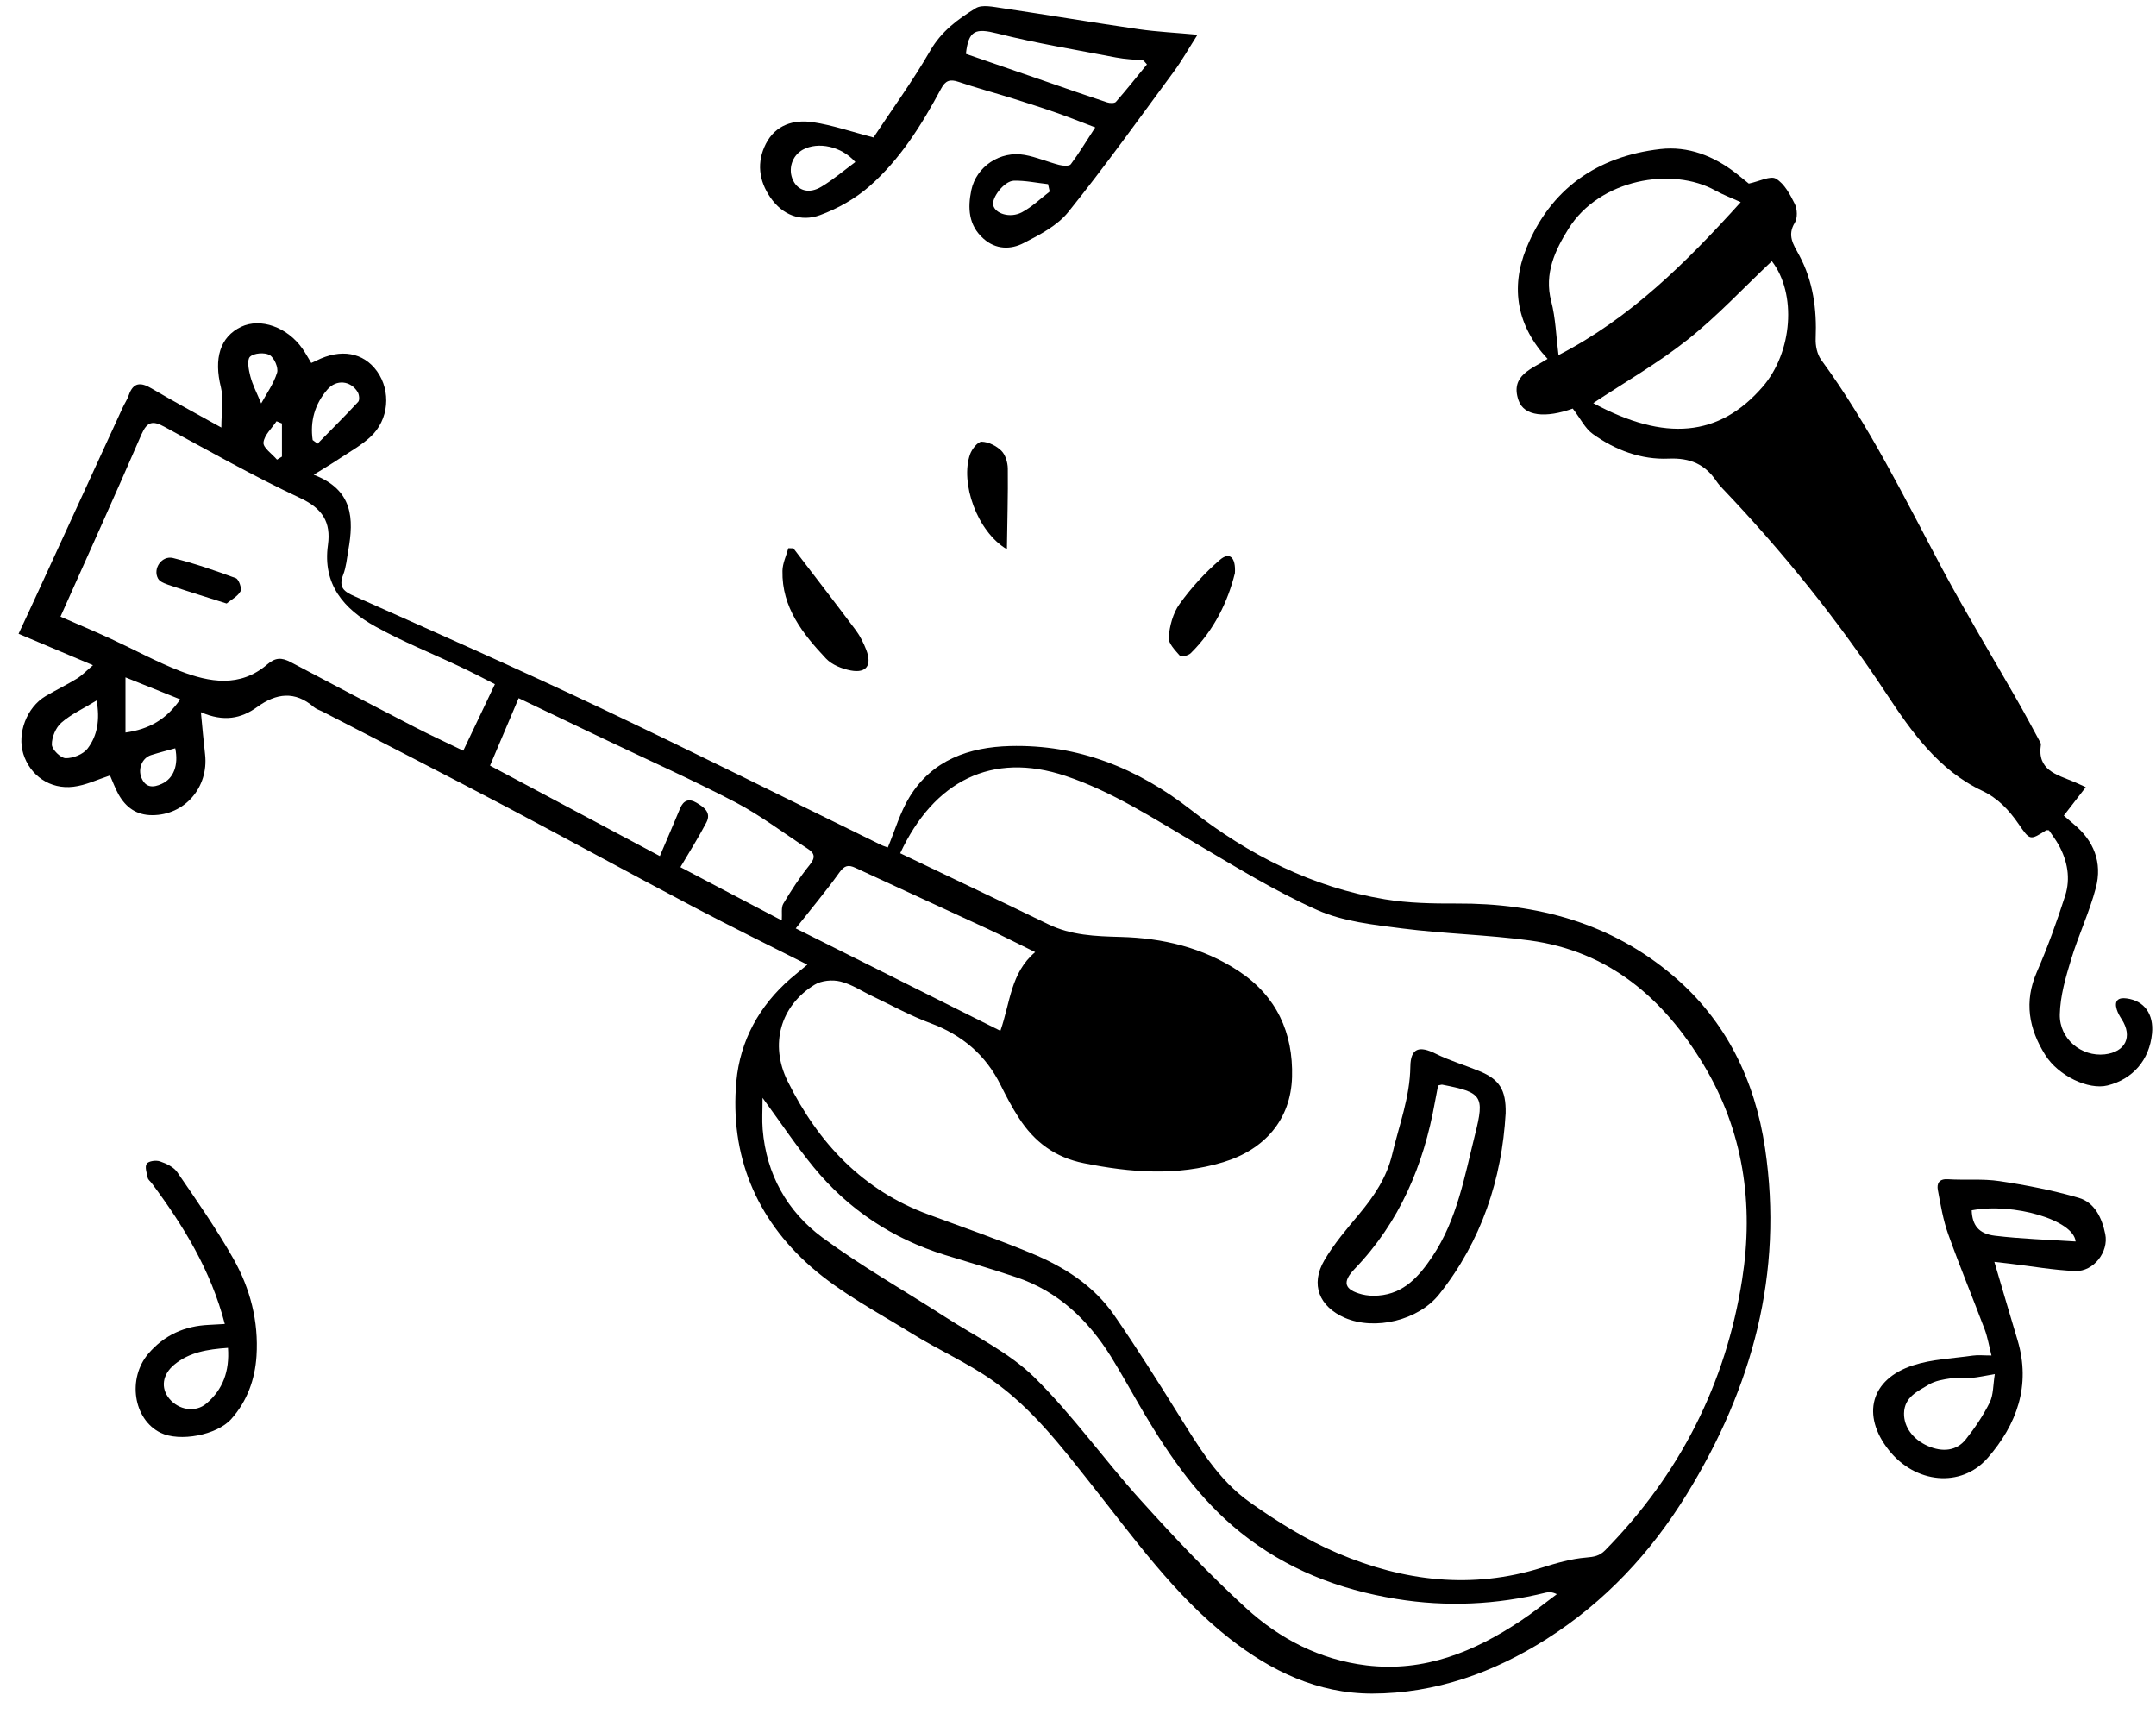 <svg width="195" height="155" viewBox="0 0 195 155" fill="none" xmlns="http://www.w3.org/2000/svg">
<path d="M73.05 87.24C69.46 85.43 66.06 83.76 62.7 81.99C57.06 79.02 51.46 75.95 45.82 72.97C40.29 70.06 34.72 67.21 29.16 64.34C28.9 64.21 28.6 64.12 28.39 63.94C26.68 62.45 24.98 62.68 23.26 63.93C21.81 64.98 20.24 65.3 18.17 64.4C18.31 65.84 18.41 67.03 18.55 68.23C18.88 71.21 16.69 73.72 13.76 73.71C12.35 73.71 11.39 73.01 10.73 71.85C10.39 71.24 10.16 70.58 9.95 70.12C8.81 70.49 7.75 71.01 6.64 71.14C4.52 71.4 2.72 70.12 2.11 68.17C1.53 66.31 2.42 63.96 4.12 62.95C5.05 62.4 6.03 61.93 6.96 61.36C7.43 61.07 7.82 60.65 8.41 60.15C6.03 59.15 3.9 58.25 1.68 57.31C2.37 55.83 3 54.49 3.62 53.13C6.11 47.71 8.6 42.29 11.09 36.87C11.26 36.49 11.51 36.14 11.64 35.75C12.05 34.55 12.73 34.54 13.72 35.13C15.69 36.29 17.7 37.37 20.02 38.66C20.02 37.23 20.24 36.07 19.98 35.02C19.33 32.42 19.89 30.47 21.81 29.55C23.56 28.72 25.98 29.57 27.35 31.52C27.63 31.92 27.87 32.36 28.15 32.82C28.32 32.74 28.47 32.69 28.61 32.61C30.82 31.5 32.87 31.86 34.1 33.57C35.38 35.36 35.19 37.95 33.51 39.5C32.67 40.28 31.63 40.85 30.67 41.49C30 41.94 29.3 42.35 28.37 42.93C31.95 44.29 32.01 46.92 31.5 49.77C31.37 50.51 31.31 51.28 31.04 51.97C30.59 53.14 31.12 53.5 32.12 53.94C39.54 57.25 46.98 60.54 54.32 64.02C62.84 68.06 71.27 72.28 79.73 76.42C79.91 76.51 80.12 76.56 80.3 76.63C80.95 75.08 81.41 73.45 82.26 72.07C84.31 68.72 87.64 67.56 91.34 67.46C97.51 67.3 102.89 69.46 107.73 73.24C112.92 77.3 118.7 80.24 125.27 81.32C127.39 81.67 129.59 81.71 131.74 81.7C139.04 81.66 145.74 83.47 151.35 88.25C156.12 92.3 158.73 97.69 159.64 103.82C161.33 115.14 158.48 125.49 152.57 135.1C149.32 140.39 145.16 144.85 139.89 148.2C135.08 151.25 129.84 153.13 124.1 153.14C119.18 153.14 114.94 151.1 111.16 148.12C106.2 144.21 102.56 139.08 98.67 134.18C96 130.81 93.36 127.37 89.83 124.87C87.53 123.24 84.9 122.08 82.49 120.59C79.38 118.66 76.06 116.93 73.34 114.54C68.37 110.18 66 104.45 66.6 97.78C66.94 94.09 68.67 90.95 71.5 88.49C71.96 88.09 72.45 87.71 73.03 87.22L73.05 87.24ZM81.41 77.15C85.92 79.31 90.36 81.41 94.78 83.56C96.87 84.58 99.08 84.66 101.35 84.72C105.15 84.82 108.78 85.67 112.02 87.8C115.47 90.07 116.97 93.4 116.86 97.39C116.75 101.22 114.4 103.95 110.63 105.09C106.44 106.36 102.26 106.03 98.03 105.18C95.42 104.66 93.55 103.25 92.16 101.1C91.55 100.16 91.02 99.16 90.52 98.15C89.16 95.39 87.02 93.58 84.13 92.51C82.35 91.85 80.67 90.92 78.95 90.1C77.97 89.64 77.04 89 76.01 88.75C75.29 88.57 74.3 88.66 73.68 89.04C70.58 90.94 69.59 94.44 71.24 97.77C74 103.34 78.02 107.64 84 109.83C87.09 110.97 90.2 112.05 93.25 113.31C96.21 114.53 98.91 116.23 100.77 118.92C102.78 121.83 104.67 124.83 106.54 127.83C108.38 130.77 110.17 133.81 113.04 135.84C115.54 137.61 118.21 139.27 121.02 140.46C126.96 142.98 133.14 143.74 139.46 141.75C140.76 141.34 142.11 140.95 143.45 140.84C144.17 140.78 144.67 140.7 145.18 140.18C151.91 133.33 156.09 125.14 157.57 115.69C158.64 108.88 157.69 102.27 154.07 96.26C150.47 90.28 145.53 86.01 138.36 85.04C134.53 84.52 130.64 84.44 126.8 83.95C124.22 83.62 121.5 83.33 119.17 82.3C115.34 80.6 111.74 78.37 108.12 76.24C104.31 74 100.61 71.58 96.37 70.16C89.69 67.93 84.46 70.64 81.42 77.15H81.41ZM44.77 61.87C43.83 61.39 42.73 60.81 41.6 60.28C39.04 59.07 36.39 58.01 33.93 56.64C31.12 55.08 29.16 52.85 29.66 49.28C29.95 47.21 29.16 45.97 27.14 45.03C22.95 43.07 18.92 40.78 14.85 38.58C13.82 38.02 13.31 38.11 12.8 39.27C10.42 44.77 7.94 50.23 5.47 55.76C7.02 56.44 8.54 57.08 10.04 57.77C12.12 58.73 14.14 59.84 16.27 60.67C18.95 61.71 21.71 62.19 24.17 60.08C24.9 59.45 25.46 59.44 26.27 59.86C29.99 61.84 33.72 63.79 37.46 65.72C38.95 66.49 40.48 67.19 41.9 67.88C42.9 65.78 43.8 63.89 44.76 61.87H44.77ZM68.97 99.28C68.97 100.42 68.91 101.28 68.98 102.12C69.31 106.18 71.19 109.54 74.38 111.9C77.92 114.51 81.78 116.69 85.48 119.08C88.2 120.84 91.25 122.29 93.53 124.52C97.02 127.95 99.88 132.02 103.18 135.66C106.22 139.03 109.35 142.34 112.69 145.4C115.74 148.19 119.38 150.08 123.59 150.59C128.82 151.22 133.34 149.36 137.57 146.54C138.69 145.8 139.73 144.95 140.81 144.15C140.38 143.94 140.09 143.95 139.82 144.01C135.35 145.11 130.83 145.32 126.29 144.58C121.1 143.74 116.33 141.89 112.19 138.56C108.48 135.58 105.83 131.76 103.44 127.73C102.44 126.04 101.51 124.32 100.47 122.65C98.4 119.34 95.69 116.76 91.91 115.49C89.78 114.77 87.62 114.14 85.47 113.48C80.72 112.01 76.73 109.37 73.59 105.54C72.04 103.65 70.68 101.61 68.97 99.27V99.28ZM70.71 83.23C70.75 82.61 70.64 82.06 70.85 81.71C71.57 80.5 72.34 79.31 73.23 78.21C73.78 77.53 73.69 77.15 73.03 76.73C70.87 75.33 68.8 73.74 66.53 72.55C62.58 70.49 58.5 68.67 54.48 66.75C51.9 65.52 49.32 64.28 46.91 63.13C46.06 65.13 45.22 67.12 44.32 69.23C49.55 72.02 54.68 74.75 59.68 77.41C60.32 75.9 60.93 74.51 61.51 73.1C61.82 72.36 62.32 72.18 63 72.59C63.67 72.99 64.36 73.47 63.89 74.37C63.19 75.71 62.38 76.99 61.54 78.41C64.5 79.97 67.61 81.61 70.71 83.23ZM93.62 86.09C92.08 85.34 90.74 84.65 89.39 84.02C85.38 82.16 81.36 80.33 77.36 78.47C76.74 78.18 76.38 78.25 75.93 78.88C74.71 80.58 73.36 82.19 71.97 83.95C78.03 86.98 84.19 90.06 90.48 93.21C91.38 90.65 91.4 87.98 93.62 86.1V86.09ZM11.35 66.24C13.5 65.94 15.06 65.04 16.3 63.24C14.67 62.58 13.15 61.97 11.35 61.25V66.25V66.24ZM8.74 63.34C7.55 64.07 6.43 64.58 5.55 65.35C5.04 65.79 4.68 66.67 4.69 67.33C4.7 67.78 5.49 68.55 5.94 68.56C6.61 68.57 7.52 68.21 7.92 67.69C8.82 66.51 9.05 65.07 8.74 63.34ZM28.29 39.8C28.43 39.91 28.58 40.01 28.72 40.12C29.95 38.86 31.21 37.62 32.4 36.33C32.54 36.17 32.49 35.68 32.35 35.45C31.71 34.4 30.41 34.29 29.61 35.22C28.47 36.54 28.03 38.09 28.28 39.8H28.29ZM23.63 36.47C24.09 35.62 24.75 34.71 25.06 33.7C25.2 33.25 24.8 32.34 24.38 32.1C23.93 31.85 22.96 31.92 22.61 32.26C22.32 32.54 22.49 33.44 22.64 34.02C22.84 34.79 23.22 35.51 23.62 36.47H23.63ZM15.86 67.66C15.13 67.86 14.39 68.05 13.66 68.28C12.86 68.54 12.46 69.5 12.79 70.32C13.17 71.26 13.87 71.23 14.63 70.88C15.72 70.39 16.16 69.16 15.85 67.66H15.86ZM25.06 41.56C25.21 41.47 25.36 41.38 25.5 41.29V38.29C25.34 38.22 25.17 38.16 25.01 38.09C24.59 38.73 23.89 39.35 23.83 40.02C23.79 40.49 24.61 41.04 25.05 41.56H25.06Z" fill="black"/>
<path d="M142.26 36.94C139.81 37.82 137.84 37.65 137.34 36.19C136.56 33.92 138.59 33.35 139.97 32.45C137.21 29.5 136.59 26.05 138.05 22.45C140.23 17.08 144.45 14.14 150.16 13.48C152.69 13.19 155 14.1 157.02 15.67C157.48 16.03 157.92 16.4 158.17 16.6C159.14 16.4 160.13 15.86 160.63 16.16C161.39 16.61 161.91 17.59 162.33 18.44C162.56 18.91 162.59 19.72 162.33 20.14C161.62 21.3 162.21 22.12 162.73 23.08C163.99 25.42 164.33 27.96 164.22 30.6C164.19 31.25 164.35 32.03 164.72 32.54C169.06 38.46 172.25 45.02 175.68 51.46C177.84 55.5 180.22 59.42 182.49 63.4C183.17 64.59 183.81 65.79 184.46 66.99C184.52 67.1 184.61 67.23 184.59 67.34C184.23 69.65 186.02 70.04 187.54 70.68C187.88 70.82 188.21 70.98 188.65 71.18C187.97 72.06 187.35 72.86 186.66 73.75C186.98 74.02 187.25 74.26 187.52 74.49C189.39 76.01 190.16 78 189.56 80.28C188.98 82.48 187.98 84.58 187.32 86.76C186.83 88.37 186.34 90.05 186.3 91.72C186.25 93.96 188.27 95.57 190.36 95.34C192.24 95.13 192.91 93.74 191.9 92.17C191.72 91.89 191.55 91.6 191.45 91.28C191.21 90.49 191.57 90.17 192.35 90.28C193.94 90.49 194.81 91.7 194.64 93.45C194.41 95.84 192.91 97.58 190.62 98.15C188.89 98.58 186.16 97.28 184.98 95.39C183.5 93.03 183.05 90.59 184.22 87.9C185.2 85.65 186.04 83.32 186.79 80.98C187.28 79.43 187 77.85 186.2 76.41C185.94 75.94 185.61 75.52 185.32 75.08C185.22 75.08 185.12 75.05 185.06 75.08C183.59 76.01 183.6 76 182.56 74.49C181.7 73.25 180.72 72.19 179.29 71.51C175.35 69.65 172.92 66.22 170.61 62.72C166.24 56.09 161.28 49.93 155.81 44.19C155.61 43.98 155.41 43.76 155.25 43.52C154.21 41.97 152.86 41.39 150.92 41.47C148.44 41.58 146.09 40.7 144.06 39.24C143.35 38.73 142.93 37.82 142.26 36.96V36.94ZM157.44 18.28C156.57 17.88 155.83 17.61 155.15 17.23C151.26 15.05 144.67 16.18 141.86 20.69C140.66 22.61 139.64 24.73 140.3 27.24C140.7 28.77 140.74 30.39 140.96 32.11C147.44 28.78 152.51 23.74 157.44 18.28ZM160.26 23.61C157.69 26.03 155.33 28.58 152.63 30.72C149.93 32.86 146.89 34.6 144.1 36.45C150.58 39.95 155.49 39.52 159.43 34.97C162.13 31.84 162.52 26.56 160.26 23.62V23.61Z" fill="black"/>
<path d="M78.99 12.45C80.621 9.98 82.531 7.36 84.141 4.57C85.15 2.82 86.65 1.72 88.251 0.74C88.841 0.38 89.871 0.63 90.671 0.74C94.781 1.35 98.88 2.04 103 2.64C104.68 2.88 106.39 2.96 108.31 3.14C107.54 4.34 106.92 5.45 106.17 6.47C103.03 10.73 99.941 15.04 96.63 19.16C95.641 20.4 94.04 21.23 92.581 21.98C91.421 22.58 90.07 22.58 88.951 21.58C87.581 20.37 87.52 18.79 87.85 17.2C88.3 15.05 90.471 13.61 92.68 14.01C93.74 14.2 94.751 14.64 95.79 14.91C96.13 15 96.71 15.04 96.85 14.85C97.611 13.83 98.27 12.73 99.061 11.52C97.79 11.04 96.68 10.59 95.561 10.2C94.24 9.74 92.921 9.32 91.591 8.9C89.96 8.39 88.3 7.95 86.691 7.4C85.91 7.14 85.51 7.28 85.111 8.03C83.371 11.27 81.421 14.41 78.63 16.85C77.35 17.97 75.76 18.87 74.171 19.45C72.43 20.09 70.781 19.45 69.68 17.86C68.63 16.34 68.421 14.67 69.27 13C70.15 11.28 71.79 10.79 73.531 11.05C75.281 11.31 76.971 11.9 79.001 12.43L78.99 12.45ZM103.74 5.83C103.64 5.71 103.54 5.59 103.43 5.47C102.6 5.38 101.77 5.36 100.95 5.2C97.371 4.51 93.751 3.92 90.221 3.03C88.231 2.53 87.6 2.72 87.361 4.87C89.74 5.69 92.13 6.52 94.52 7.34C96.391 7.99 98.26 8.64 100.14 9.26C100.38 9.34 100.81 9.35 100.93 9.21C101.89 8.11 102.81 6.96 103.73 5.83H103.74ZM77.371 14.66C76.091 13.21 73.99 12.79 72.621 13.53C71.63 14.07 71.24 15.31 71.74 16.33C72.201 17.26 73.191 17.55 74.3 16.88C75.35 16.25 76.3 15.44 77.361 14.65L77.371 14.66ZM94.941 17.32C94.891 17.1 94.841 16.87 94.79 16.65C93.76 16.54 92.721 16.31 91.691 16.34C90.82 16.37 89.68 17.88 89.831 18.55C90.001 19.32 91.35 19.76 92.421 19.2C93.341 18.71 94.111 17.96 94.941 17.32Z" fill="black"/>
<path d="M180.38 114.1C181.11 116.58 181.79 118.89 182.48 121.19C183.7 125.28 182.41 128.82 179.77 131.84C177.36 134.59 173.2 134.13 170.83 131.12C168.33 127.96 169.19 124.7 173.03 123.46C174.74 122.9 176.61 122.84 178.42 122.58C178.9 122.51 179.4 122.57 180.12 122.57C179.89 121.66 179.77 120.93 179.52 120.25C178.43 117.36 177.25 114.51 176.21 111.61C175.75 110.33 175.52 108.96 175.27 107.61C175.16 107.03 175.37 106.58 176.17 106.63C177.73 106.73 179.31 106.57 180.84 106.8C183.25 107.16 185.66 107.63 188 108.31C189.47 108.73 190.12 110.16 190.41 111.59C190.74 113.2 189.36 114.99 187.7 114.93C185.71 114.85 183.74 114.49 181.76 114.26C181.33 114.21 180.89 114.16 180.37 114.1H180.38ZM180.42 124.25C179.48 124.41 178.92 124.54 178.34 124.59C177.72 124.64 177.08 124.54 176.47 124.63C175.78 124.73 175.03 124.85 174.45 125.2C173.45 125.81 172.24 126.31 172.21 127.8C172.19 129.02 173 130.15 174.36 130.75C175.69 131.33 176.96 131.2 177.79 130.16C178.62 129.12 179.37 128 179.96 126.82C180.3 126.13 180.26 125.25 180.42 124.25ZM178.33 109.44C178.38 110.77 178.94 111.56 180.43 111.74C182.84 112.03 185.28 112.1 187.73 112.26C187.55 110.31 182.08 108.73 178.34 109.44H178.33Z" fill="black"/>
<path d="M20.33 119.71C19.06 114.84 16.58 110.82 13.73 107C13.61 106.83 13.4 106.69 13.36 106.5C13.27 106.07 13.08 105.5 13.27 105.23C13.44 104.98 14.12 104.89 14.48 105.02C15.05 105.21 15.71 105.53 16.03 105.99C17.79 108.56 19.59 111.13 21.12 113.84C22.63 116.52 23.4 119.48 23.2 122.61C23.06 124.74 22.36 126.69 20.92 128.31C19.62 129.77 16.24 130.41 14.51 129.55C12.05 128.33 11.51 124.64 13.42 122.4C14.87 120.71 16.7 119.9 18.89 119.8C19.34 119.78 19.79 119.75 20.33 119.72V119.71ZM20.61 121.88C18.74 122.01 17.12 122.28 15.77 123.39C14.68 124.29 14.52 125.51 15.31 126.47C16.16 127.5 17.67 127.76 18.67 126.91C20.16 125.65 20.77 123.99 20.62 121.88H20.61Z" fill="black"/>
<path d="M71.75 49.57C73.64 52.05 75.55 54.51 77.42 57.01C77.81 57.54 78.11 58.15 78.35 58.77C78.88 60.15 78.37 60.89 76.96 60.63C76.16 60.48 75.25 60.12 74.71 59.55C72.61 57.32 70.7 54.92 70.77 51.62C70.78 50.93 71.12 50.25 71.3 49.57C71.45 49.57 71.6 49.57 71.76 49.58L71.75 49.57Z" fill="black"/>
<path d="M111.69 51.83C111.06 54.37 109.83 56.97 107.69 59.07C107.48 59.28 106.83 59.43 106.73 59.31C106.29 58.81 105.65 58.16 105.7 57.63C105.79 56.59 106.09 55.44 106.69 54.61C107.74 53.15 108.98 51.79 110.34 50.62C111.19 49.89 111.79 50.36 111.69 51.85V51.83Z" fill="black"/>
<path d="M91.06 49.66C88.35 48.06 86.83 43.62 87.74 41.07C87.91 40.6 88.44 39.93 88.79 39.94C89.4 39.96 90.11 40.31 90.56 40.75C90.93 41.11 91.14 41.8 91.15 42.35C91.18 44.78 91.1 47.22 91.07 49.65L91.06 49.66Z" fill="black"/>
<path d="M136.18 100.66C135.84 106.62 134 112.2 130.17 117.03C128.3 119.39 124.36 120.34 121.63 119.16C119.31 118.15 118.5 116.15 119.78 113.96C120.66 112.46 121.81 111.12 122.93 109.78C124.28 108.16 125.42 106.48 125.92 104.37C126.54 101.74 127.52 99.22 127.56 96.45C127.58 94.76 128.37 94.54 129.85 95.28C131.11 95.91 132.48 96.31 133.79 96.85C135.62 97.6 136.22 98.54 136.18 100.66ZM130.07 98.15C129.98 98.62 129.88 99.14 129.78 99.66C128.76 105.37 126.59 110.52 122.51 114.75C121.38 115.93 121.57 116.62 123.18 117.04C123.65 117.16 124.17 117.19 124.67 117.15C127.01 116.97 128.36 115.39 129.55 113.62C131.79 110.28 132.46 106.38 133.41 102.59C134.3 99.07 134.03 98.78 130.44 98.08C130.37 98.07 130.28 98.11 130.07 98.15Z" fill="black"/>
<path d="M20.49 54.57C18.7 54 17.13 53.52 15.58 53C15.11 52.84 14.48 52.67 14.29 52.31C13.8 51.4 14.65 50.21 15.65 50.46C17.58 50.94 19.46 51.59 21.33 52.28C21.6 52.38 21.89 53.21 21.75 53.47C21.5 53.93 20.92 54.22 20.5 54.57H20.49Z" fill="black"/>
</svg>
